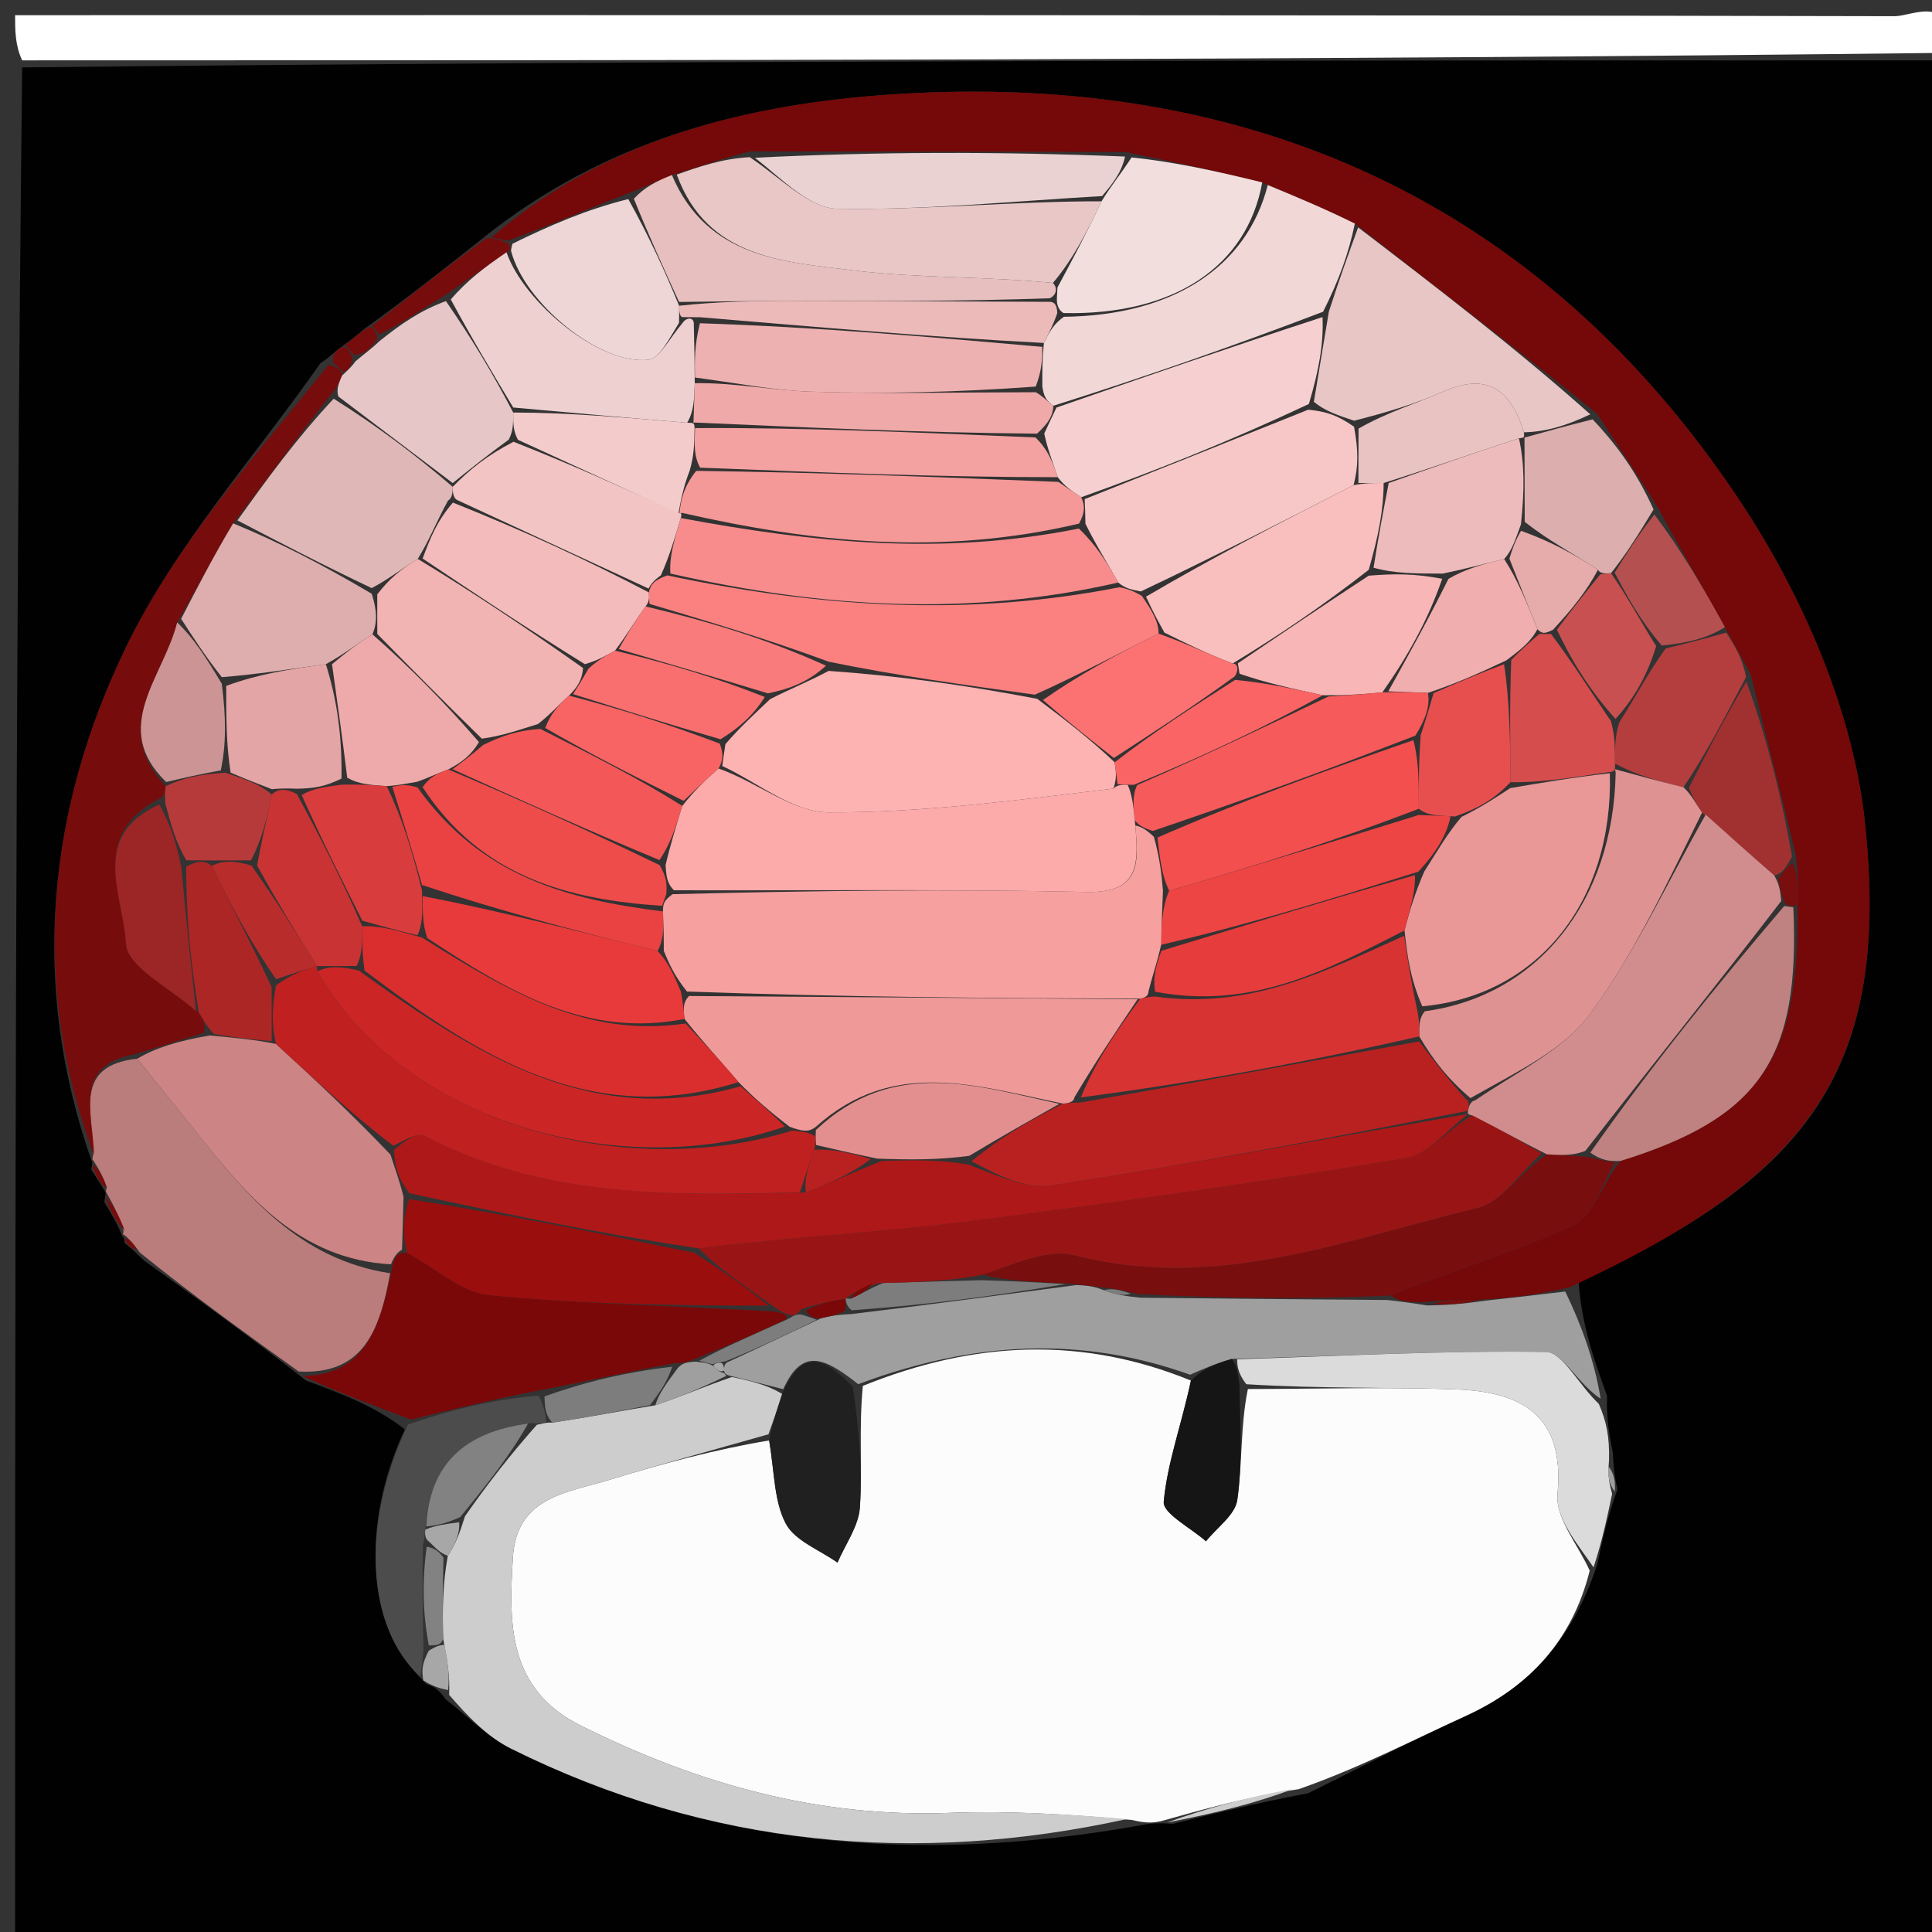 <svg version="1.1" id="Layer_1" xmlns="http://www.w3.org/2000/svg" xmlns:xlink="http://www.w3.org/1999/xlink" x="0px" y="0px"
	 width="100%" viewBox="0 0 128 128" enable-background="new 0 0 128 128" xml:space="preserve">
<rect x="0" y="0" width="128" height="128" fill="#333333" stroke="none"/>
<path fill="#020101" opacity="1" stroke="none" 
	d="
M129,4 
	C129,45.618 129,87.237 129,128.928 
	C86.431,128.928 43.862,128.928 1,128.928 
	C1,87.646 1,46.292 1.469,4.467 
	C44.292,3.998 86.646,3.999 129,4 
M22.444,23.102 
	C22.178,23.302 21.984,23.557 21.225,24.066 
	C16.88,30.276 11.664,36.063 8.39,42.794 
	C3.125,53.619 1.959,65.233 6.073,76.927 
	C6.073,76.927 6.17,76.861 6.049,77.497 
	C6.38,78.002 6.711,78.508 6.99,78.999 
	C6.99,78.999 7.017,78.951 6.912,79.645 
	C7.359,80.379 7.807,81.114 8.107,81.931 
	C8.107,81.931 8.212,81.798 8.249,82.35 
	C8.53,82.572 8.811,82.794 9.527,83.502 
	C12.948,85.957 16.369,88.412 20.276,91.464 
	C22.595,92.325 24.914,93.186 26.821,94.706 
	C23.854,101.076 24.273,107.796 28.252,111.567 
	C28.628,111.696 29.004,111.826 29.526,112.584 
	C30.963,113.687 32.266,115.059 33.857,115.851 
	C46.952,122.367 60.72,123.58 75.616,120.924 
	C76.052,120.835 76.488,120.745 77.714,120.833 
	C80.458,120.147 83.201,119.461 86.674,118.806 
	C90.138,117.097 93.563,115.301 97.077,113.7 
	C101.357,111.751 104.172,108.643 105.832,103.618 
	C106.157,102.069 106.483,100.52 107.161,98.676 
	C107.038,98.13 106.914,97.583 106.854,96.242 
	C106.645,95.21 106.435,94.179 106.466,92.461 
	C105.631,90.145 104.797,87.829 104.586,84.937 
	C119.992,77.864 125.253,70.723 123.56,54.524 
	C122.786,47.124 119.388,39.355 115.199,33.076 
	C102.028,13.334 82.725,4.712 59.255,6.244 
	C49.71,6.867 40.235,9.127 31.913,15.839 
	C29.495,17.756 27.076,19.673 24.133,21.794 
	C23.711,22.152 23.29,22.509 22.444,23.102 
z"/>
<path fill="#FFFFFF" opacity="1" stroke="none" 
	d="
M129,3.5 
	C86.646,3.999 44.292,3.998 1.469,3.999 
	C1,3.004 1,2.007 1,1.006 
	C42.507,1 84.014,0.985 125.52,1.073 
	C126.732,1.075 129.487,-0.532 129,3.5 
z"/>
<path fill="#FCFCFC" opacity="1" stroke="none" 
	d="
M105.323,104.063 
	C104.172,108.643 101.357,111.751 97.077,113.7 
	C93.563,115.301 90.138,117.097 86.057,118.534 
	C82.601,119.06 79.763,119.858 76.924,120.656 
	C76.488,120.745 76.052,120.835 74.988,120.577 
	C70.539,120.177 66.712,119.963 62.898,120.107 
	C54.206,120.434 46.186,118.169 38.489,114.332 
	C33.621,111.906 33.709,107.566 33.982,103.156 
	C34.23,99.154 37.623,98.887 40.416,98.033 
	C43.897,96.968 47.414,96.022 50.959,95.434 
	C51.317,97.565 51.279,99.474 52.063,100.946 
	C52.672,102.09 54.307,102.687 55.487,103.527 
	C56.006,102.307 56.888,101.111 56.97,99.862 
	C57.142,97.256 56.892,94.622 57.167,91.817 
	C64.562,88.831 71.668,88.514 78.901,91.467 
	C78.28,94.396 77.337,96.911 77.101,99.491 
	C77.029,100.273 78.911,101.234 79.898,102.113 
	C80.621,101.207 81.829,100.369 81.972,99.379 
	C82.318,96.969 82.17,94.487 82.675,92.027 
	C87.582,92.018 92.04,91.883 96.486,92.052 
	C100.771,92.214 103.685,93.727 103.19,98.969 
	C103.038,100.585 104.565,102.36 105.323,104.063 
z"/>
<path fill="#750808" opacity="1" stroke="none" 
	d="
M32.565,15.724 
	C40.235,9.127 49.71,6.867 59.255,6.244 
	C82.725,4.712 102.028,13.334 115.199,33.076 
	C119.388,39.355 122.786,47.124 123.56,54.524 
	C125.253,70.723 119.992,77.864 104.013,85.279 
	C101.773,85.804 100.104,85.987 97.959,86.121 
	C96.528,86.106 95.573,86.14 94.286,86.267 
	C93.277,86.283 92.599,86.206 92.173,85.828 
	C96.409,84.113 100.502,82.931 104.318,81.152 
	C105.58,80.564 106.126,78.44 107.353,76.919 
	C116.645,74.045 119.273,70.089 119.088,59.926 
	C119.241,58.831 119.117,57.915 118.975,56.596 
	C117.976,52.462 116.996,48.729 115.992,44.694 
	C115.434,43.565 114.901,42.739 114.282,41.551 
	C112.768,38.79 111.341,36.391 109.855,33.656 
	C108.513,31.452 107.228,29.583 105.791,27.382 
	C100.42,23.056 95.2,19.061 89.762,14.812 
	C87.694,13.791 85.843,13.025 83.626,12.085 
	C80.509,11.316 77.759,10.721 74.58,10.07 
	C66.102,10.031 58.053,10.049 49.662,10.028 
	C47.825,10.514 46.331,11.04 44.515,11.597 
	C43.448,12.018 42.704,12.407 41.588,12.816 
	C38.812,13.891 36.406,14.946 33.639,15.947 
	C33.04,15.837 32.802,15.781 32.565,15.724 
z"/>
<path fill="#CDCDCD" opacity="1" stroke="none" 
	d="
M50.916,95.025 
	C47.414,96.022 43.897,96.968 40.416,98.033 
	C37.623,98.887 34.23,99.154 33.982,103.156 
	C33.709,107.566 33.621,111.906 38.489,114.332 
	C46.186,118.169 54.206,120.434 62.898,120.107 
	C66.712,119.963 70.539,120.177 74.657,120.517 
	C60.72,123.58 46.952,122.367 33.857,115.851 
	C32.266,115.059 30.963,113.687 29.758,112.29 
	C29.811,110.989 29.633,109.982 29.36,108.568 
	C29.305,106.504 29.344,104.847 29.669,103.077 
	C30.215,102.244 30.474,101.523 30.804,100.457 
	C32.367,98.219 33.86,96.326 35.568,94.396 
	C35.781,94.358 36.194,94.221 36.593,94.253 
	C39.017,93.888 41.042,93.49 43.42,93.101 
	C45.239,92.477 46.706,91.845 48.491,91.23 
	C49.836,91.51 50.863,91.774 51.821,92.349 
	C51.474,93.449 51.195,94.237 50.916,95.025 
z"/>
<path fill="#9F9F9F" opacity="1" stroke="none" 
	d="
M51.89,92.038 
	C50.863,91.774 49.836,91.51 48.441,91.168 
	C48.074,91.09 47.978,90.972 47.974,90.808 
	C47.971,90.643 47.948,90.315 48.286,90.21 
	C50.454,89.216 52.283,88.328 54.416,87.331 
	C55.143,87.159 55.567,87.096 56.417,87.058 
	C61.565,86.443 66.287,85.802 71.33,85.137 
	C72.075,85.169 72.5,85.227 73.143,85.486 
	C73.942,85.778 74.522,85.867 75.563,85.977 
	C81.323,86.041 86.622,86.085 91.921,86.128 
	C92.599,86.206 93.277,86.283 94.559,86.489 
	C96.255,86.469 97.345,86.32 98.436,86.17 
	C100.104,85.987 101.773,85.804 103.702,85.567 
	C104.797,87.829 105.631,90.145 106.047,92.666 
	C104.564,91.717 103.515,89.585 102.435,89.569 
	C95.615,89.47 88.787,89.84 81.609,90.033 
	C80.454,90.366 79.652,90.722 78.85,91.079 
	C71.668,88.514 64.562,88.831 56.859,91.705 
	C54.647,89.959 53.161,89.226 51.89,92.038 
z"/>
<path fill="#BB7C7C" opacity="1" stroke="none" 
	d="
M19.79,90.866 
	C16.369,88.412 12.948,85.957 9.268,82.989 
	C8.743,82.25 8.478,82.024 8.212,81.798 
	C8.212,81.798 8.107,81.931 8.186,81.554 
	C7.849,80.435 7.433,79.693 7.017,78.951 
	C7.017,78.951 6.99,78.999 7.062,78.692 
	C6.812,77.877 6.491,77.369 6.17,76.861 
	C6.17,76.861 6.073,76.927 6.174,76.519 
	C6.13,73.592 4.875,70.607 9.097,70.139 
	C10.516,71.943 11.762,73.444 12.976,74.97 
	C16.369,79.234 19.808,83.424 25.849,84.358 
	C25.17,88.073 24.119,91.101 19.79,90.866 
z"/>
<path fill="#770C0C" opacity="1" stroke="none" 
	d="
M8.911,69.847 
	C4.875,70.607 6.13,73.592 6.233,76.521 
	C1.959,65.233 3.125,53.619 8.39,42.794 
	C11.664,36.063 16.88,30.276 21.768,24.162 
	C22.463,24.387 22.614,24.515 22.662,24.883 
	C22.424,25.437 22.289,25.751 21.855,26.219 
	C19.613,29.074 17.672,31.775 15.446,34.673 
	C14.109,36.912 13.055,38.956 11.739,41.238 
	C10.814,44.898 7.274,48.19 10.976,52.086 
	C10.929,52.546 10.912,52.729 10.489,52.946 
	C5.871,55.41 8.201,59.389 8.342,62.502 
	C8.413,64.066 11.347,65.501 13.178,67.096 
	C13.506,67.576 13.642,67.954 13.493,68.431 
	C11.776,68.969 10.343,69.408 8.911,69.847 
z"/>
<path fill="#7B0808" opacity="1" stroke="none" 
	d="
M20.033,91.165 
	C24.119,91.101 25.17,88.073 25.951,84.132 
	C26.123,83.214 26.334,82.966 26.969,83.001 
	C28.992,84.11 30.625,85.637 32.387,85.806 
	C38.559,86.396 44.777,86.518 51.331,86.889 
	C51.917,87.019 52.15,87.078 52.108,87.378 
	C49.901,88.437 47.968,89.255 45.79,90.132 
	C45.388,90.256 45.233,90.321 44.699,90.314 
	C41.58,90.885 38.84,91.527 35.703,92.117 
	C32.616,92.725 29.925,93.386 27.234,94.047 
	C24.914,93.186 22.595,92.325 20.033,91.165 
z"/>
<path fill="#DBDBDB" opacity="1" stroke="none" 
	d="
M81.962,90.056 
	C88.787,89.84 95.615,89.47 102.435,89.569 
	C103.515,89.585 104.564,91.717 105.926,93.01 
	C106.435,94.179 106.645,95.21 106.6,96.764 
	C106.5,97.848 106.654,98.41 106.808,98.971 
	C106.483,100.52 106.157,102.069 105.577,103.84 
	C104.565,102.36 103.038,100.585 103.19,98.969 
	C103.685,93.727 100.771,92.214 96.486,92.052 
	C92.04,91.883 87.582,92.018 82.569,91.709 
	C81.994,90.95 81.978,90.503 81.962,90.056 
z"/>
<path fill="#4D4C4C" opacity="1" stroke="none" 
	d="
M27.028,94.377 
	C29.925,93.386 32.616,92.725 35.678,92.459 
	C36.098,93.309 36.146,93.765 36.194,94.221 
	C36.194,94.221 35.781,94.358 35.196,94.28 
	C30.722,94.892 28.444,97.062 28.187,101.334 
	C28.137,101.533 28.147,101.945 28.026,102.311 
	C27.958,104.788 28.01,106.898 28.058,109.361 
	C27.985,110.176 27.914,110.637 27.844,111.099 
	C24.273,107.796 23.854,101.076 27.028,94.377 
z"/>
<path fill="#770C0C" opacity="1" stroke="none" 
	d="
M32.239,15.782 
	C32.802,15.781 33.04,15.837 33.591,16.095 
	C33.904,16.296 33.854,16.602 33.556,16.717 
	C32.104,17.706 30.949,18.581 29.473,19.566 
	C27.864,20.563 26.576,21.449 25.13,22.149 
	C24.971,21.964 24.658,21.59 24.658,21.59 
	C27.076,19.673 29.495,17.756 32.239,15.782 
z"/>
<path fill="#CDCDCD" opacity="1" stroke="none" 
	d="
M77.319,120.745 
	C79.763,119.858 82.601,119.06 85.692,118.519 
	C83.201,119.461 80.458,120.147 77.319,120.745 
z"/>
<path fill="#A7A7A7" opacity="1" stroke="none" 
	d="
M28.048,111.333 
	C27.914,110.637 27.985,110.176 28.406,109.365 
	C28.99,109.003 29.222,108.989 29.454,108.976 
	C29.633,109.982 29.811,110.989 29.684,111.975 
	C29.004,111.826 28.628,111.696 28.048,111.333 
z"/>
<path fill="#9F9F9F" opacity="1" stroke="none" 
	d="
M106.984,98.824 
	C106.654,98.41 106.5,97.848 106.569,97.162 
	C106.914,97.583 107.038,98.13 106.984,98.824 
z"/>
<path fill="#770C0C" opacity="1" stroke="none" 
	d="
M6.964,79.298 
	C7.433,79.693 7.849,80.435 8.26,81.512 
	C7.807,81.114 7.359,80.379 6.964,79.298 
z"/>
<path fill="#770C0C" opacity="1" stroke="none" 
	d="
M22.868,22.867 
	C23.29,22.509 23.711,22.152 24.395,21.692 
	C24.658,21.59 24.971,21.964 25.003,22.397 
	C24.579,23.138 24.123,23.446 23.468,23.532 
	C23.135,23.162 23.002,23.015 22.868,22.867 
z"/>
<path fill="#770C0C" opacity="1" stroke="none" 
	d="
M6.109,77.179 
	C6.491,77.369 6.812,77.877 7.088,78.699 
	C6.711,78.508 6.38,78.002 6.109,77.179 
z"/>
<path fill="#770C0C" opacity="1" stroke="none" 
	d="
M22.087,24.062 
	C21.984,23.557 22.178,23.302 22.656,22.985 
	C23.002,23.015 23.135,23.162 23.354,23.714 
	C23.258,24.351 23.033,24.526 22.765,24.644 
	C22.614,24.515 22.463,24.387 22.087,24.062 
z"/>
<path fill="#770C0C" opacity="1" stroke="none" 
	d="
M8.231,82.074 
	C8.478,82.024 8.743,82.25 9.051,82.746 
	C8.811,82.794 8.53,82.572 8.231,82.074 
z"/>
<path fill="#202020" opacity="1" stroke="none" 
	d="
M51.821,92.349 
	C53.161,89.226 54.647,89.959 56.507,91.888 
	C56.892,94.622 57.142,97.256 56.97,99.862 
	C56.888,101.111 56.006,102.307 55.487,103.527 
	C54.307,102.687 52.672,102.09 52.063,100.946 
	C51.279,99.474 51.317,97.565 50.959,95.434 
	C51.195,94.237 51.474,93.449 51.821,92.349 
z"/>
<path fill="#151515" opacity="1" stroke="none" 
	d="
M81.609,90.033 
	C81.978,90.503 81.994,90.95 82.115,91.715 
	C82.17,94.487 82.318,96.969 81.972,99.379 
	C81.829,100.369 80.621,101.207 79.898,102.113 
	C78.911,101.234 77.029,100.273 77.101,99.491 
	C77.337,96.911 78.28,94.396 78.901,91.467 
	C79.652,90.722 80.454,90.366 81.609,90.033 
z"/>
<path fill="#E8C6C6" opacity="1" stroke="none" 
	d="
M89.98,15.066 
	C95.2,19.061 100.42,23.056 105.362,27.451 
	C103.722,28.232 102.36,28.612 100.962,28.642 
	C100.015,25.525 98.294,24.76 95.583,25.956 
	C93.776,26.753 91.87,27.325 89.713,27.873 
	C88.612,27.499 87.808,27.25 87.046,26.621 
	C87.393,24.496 87.697,22.75 88.04,20.65 
	C88.713,18.553 89.346,16.809 89.98,15.066 
z"/>
<path fill="#780E0E" opacity="1" stroke="none" 
	d="
M72.925,85.284 
	C72.5,85.227 72.075,85.169 70.909,85.05 
	C68.451,84.93 66.735,84.873 65.117,84.448 
	C67.23,83.74 69.423,82.711 71.229,83.179 
	C80.576,85.595 89.158,82.127 97.888,80.033 
	C99.5,79.646 100.729,77.658 102.487,76.476 
	C103.551,76.548 104.263,76.553 105.301,76.674 
	C106.086,76.867 106.543,76.943 107,77.019 
	C106.126,78.44 105.58,80.564 104.318,81.152 
	C100.502,82.931 96.409,84.113 92.173,85.828 
	C86.622,86.085 81.323,86.041 75.368,85.732 
	C74.116,85.405 73.52,85.344 72.925,85.284 
z"/>
<path fill="#F2D7D7" opacity="1" stroke="none" 
	d="
M89.762,14.812 
	C89.346,16.809 88.713,18.553 87.658,20.654 
	C81.489,23.008 75.743,25.004 69.79,26.881 
	C69.328,26.554 69.155,26.293 69.057,25.603 
	C69.052,24.479 69.054,23.729 69.162,22.722 
	C69.534,21.971 69.8,21.478 70.48,20.989 
	C77.767,20.899 82.615,17.667 83.993,12.259 
	C85.843,13.025 87.694,13.791 89.762,14.812 
z"/>
<path fill="#E9C7C7" opacity="1" stroke="none" 
	d="
M44.838,11.566 
	C46.331,11.04 47.825,10.514 49.674,10.412 
	C51.844,11.886 53.645,13.8 55.478,13.831 
	C61.318,13.927 67.17,13.324 72.979,13.337 
	C71.98,15.472 71.02,17.26 69.76,18.745 
	C65.168,18.295 60.839,18.444 56.593,17.919 
	C51.966,17.347 46.873,17.143 44.838,11.566 
z"/>
<path fill="#EBD2D2" opacity="1" stroke="none" 
	d="
M73.017,12.99 
	C67.17,13.324 61.318,13.927 55.478,13.831 
	C53.645,13.8 51.844,11.886 50.016,10.451 
	C58.053,10.049 66.102,10.031 74.539,10.372 
	C74.291,11.484 73.654,12.237 73.017,12.99 
z"/>
<path fill="#F3DEDE" opacity="1" stroke="none" 
	d="
M72.979,13.337 
	C73.654,12.237 74.291,11.484 74.968,10.429 
	C77.759,10.721 80.509,11.316 83.626,12.085 
	C82.615,17.667 77.767,20.899 70.462,20.741 
	C70.03,20.491 70.011,19.995 70.023,19.758 
	C70.034,19.521 70.059,19.048 70.059,19.048 
	C71.02,17.26 71.98,15.472 72.979,13.337 
z"/>
<path fill="#C08181" opacity="1" stroke="none" 
	d="
M107.353,76.919 
	C106.543,76.943 106.086,76.867 105.362,76.365 
	C109.401,70.624 113.706,65.309 118.211,60.026 
	C118.411,60.058 118.812,60.106 118.812,60.106 
	C119.273,70.089 116.645,74.045 107.353,76.919 
z"/>
<path fill="#EED6D6" opacity="1" stroke="none" 
	d="
M33.854,16.602 
	C33.854,16.602 33.904,16.296 33.953,16.148 
	C36.406,14.946 38.812,13.891 41.624,13.188 
	C43.017,15.695 44.003,17.85 44.993,20.255 
	C44.997,20.505 44.997,21.005 44.987,21.385 
	C44.303,22.488 43.688,23.759 42.947,23.837 
	C39.705,24.18 34.729,20.058 33.854,16.602 
z"/>
<path fill="#E7BFBF" opacity="1" stroke="none" 
	d="
M44.99,20.005 
	C44.003,17.85 43.017,15.695 41.995,13.167 
	C42.704,12.407 43.448,12.018 44.515,11.597 
	C46.873,17.143 51.966,17.347 56.593,17.919 
	C60.839,18.444 65.168,18.295 69.76,18.745 
	C70.059,19.048 70.034,19.521 69.553,19.76 
	C63.594,19.975 58.116,19.941 52.639,19.934 
	C50.089,19.93 47.539,19.98 44.99,20.005 
z"/>
<path fill="#DCAEAE" opacity="1" stroke="none" 
	d="
M100.997,28.992 
	C102.36,28.612 103.722,28.232 105.513,27.783 
	C107.228,29.583 108.513,31.452 109.553,33.753 
	C108.529,35.439 107.751,36.693 106.735,37.973 
	C106.497,37.999 106.021,38.05 105.871,37.745 
	C104.154,36.627 102.587,35.815 101.016,34.574 
	C101.009,32.432 101.006,30.719 101.002,29.003 
	C101.001,29 100.997,28.992 100.997,28.992 
z"/>
<path fill="#B43E3E" opacity="1" stroke="none" 
	d="
M114.367,41.913 
	C114.901,42.739 115.434,43.565 115.68,44.853 
	C114.226,47.61 113.059,49.906 111.533,52.156 
	C109.783,51.729 108.393,51.346 106.999,50.591 
	C106.994,49.476 106.993,48.731 107.294,47.84 
	C108.394,46.127 109.192,44.561 110.359,42.958 
	C111.941,42.586 113.154,42.249 114.367,41.913 
z"/>
<path fill="#A13030" opacity="1" stroke="none" 
	d="
M111.892,52.201 
	C113.059,49.906 114.226,47.61 115.705,45.156 
	C116.996,48.729 117.976,52.462 118.729,56.739 
	C118.273,57.586 118.045,57.887 117.546,57.995 
	C115.853,56.525 114.429,55.248 112.767,53.834 
	C112.316,53.198 112.104,52.699 111.892,52.201 
z"/>
<path fill="#B55050" opacity="1" stroke="none" 
	d="
M114.282,41.551 
	C113.154,42.249 111.941,42.586 110.095,42.77 
	C108.632,41.062 107.802,39.504 106.973,37.947 
	C107.751,36.693 108.529,35.439 109.61,34.088 
	C111.341,36.391 112.768,38.79 114.282,41.551 
z"/>
<path fill="#780E0E" opacity="1" stroke="none" 
	d="
M117.816,58.189 
	C118.045,57.887 118.273,57.586 118.748,57.142 
	C119.117,57.915 119.241,58.831 119.088,59.926 
	C118.812,60.106 118.411,60.058 118.212,59.722 
	C117.948,58.987 117.882,58.588 117.816,58.189 
z"/>
<path fill="#780E0E" opacity="1" stroke="none" 
	d="
M97.959,86.121 
	C97.345,86.32 96.255,86.469 94.891,86.397 
	C95.573,86.14 96.528,86.106 97.959,86.121 
z"/>
<path fill="#828282" opacity="1" stroke="none" 
	d="
M28.238,101.135 
	C28.444,97.062 30.722,94.892 34.982,94.318 
	C33.86,96.326 32.367,98.219 30.495,100.506 
	C29.489,100.979 28.863,101.057 28.238,101.135 
z"/>
<path fill="#7D7D7D" opacity="1" stroke="none" 
	d="
M36.593,94.253 
	C36.146,93.765 36.098,93.309 36.075,92.512 
	C38.84,91.527 41.58,90.885 44.538,90.55 
	C44.192,91.602 43.629,92.347 43.067,93.093 
	C41.042,93.49 39.017,93.888 36.593,94.253 
z"/>
<path fill="#828282" opacity="1" stroke="none" 
	d="
M29.36,108.568 
	C29.222,108.989 28.99,109.003 28.41,109.012 
	C28.01,106.898 27.958,104.788 28.271,102.472 
	C28.885,102.574 29.134,102.882 29.382,103.19 
	C29.344,104.847 29.305,106.504 29.36,108.568 
z"/>
<path fill="#9F9F9F" opacity="1" stroke="none" 
	d="
M43.42,93.101 
	C43.629,92.347 44.192,91.602 44.916,90.621 
	C45.233,90.321 45.388,90.256 46.078,90.213 
	C46.806,90.286 46.999,90.336 47.286,90.525 
	C47.551,90.82 47.75,90.923 47.978,90.972 
	C47.978,90.972 48.074,91.09 48.123,91.152 
	C46.706,91.845 45.239,92.477 43.42,93.101 
z"/>
<path fill="#A7A7A7" opacity="1" stroke="none" 
	d="
M29.669,103.077 
	C29.134,102.882 28.885,102.574 28.391,102.106 
	C28.147,101.945 28.137,101.533 28.187,101.334 
	C28.863,101.057 29.489,100.979 30.424,100.852 
	C30.474,101.523 30.215,102.244 29.669,103.077 
z"/>
<path fill="#7D7D7D" opacity="1" stroke="none" 
	d="
M65.019,84.817 
	C66.735,84.873 68.451,84.93 70.588,85.074 
	C66.287,85.802 61.565,86.443 56.437,86.811 
	C56.03,86.538 56.022,86.043 56.013,86.029 
	C56.005,86.014 56.024,86.024 56.339,86.046 
	C57.132,85.714 57.612,85.36 58.524,85 
	C60.977,84.935 62.998,84.876 65.019,84.817 
z"/>
<path fill="#7D7D7D" opacity="1" stroke="none" 
	d="
M47.192,90.386 
	C46.999,90.336 46.806,90.286 46.324,90.154 
	C47.968,89.255 49.901,88.437 52.225,87.38 
	C52.617,87.14 52.827,87.027 53.155,87.109 
	C53.693,87.274 53.903,87.357 54.112,87.439 
	C52.283,88.328 50.454,89.216 48.093,90.183 
	C47.561,90.261 47.192,90.386 47.192,90.386 
z"/>
<path fill="#7B0808" opacity="1" stroke="none" 
	d="
M54.416,87.331 
	C53.903,87.357 53.693,87.274 53.39,86.838 
	C54.205,86.338 55.114,86.19 56.022,86.043 
	C56.022,86.043 56.03,86.538 56.01,86.785 
	C55.567,87.096 55.143,87.159 54.416,87.331 
z"/>
<path fill="#7D7D7D" opacity="1" stroke="none" 
	d="
M73.143,85.486 
	C73.52,85.344 74.116,85.405 74.907,85.711 
	C74.522,85.867 73.942,85.778 73.143,85.486 
z"/>
<path fill="#A7A7A7" opacity="1" stroke="none" 
	d="
M47.286,90.525 
	C47.192,90.386 47.561,90.261 47.754,90.288 
	C47.948,90.315 47.971,90.643 47.974,90.808 
	C47.75,90.923 47.551,90.82 47.286,90.525 
z"/>
<path fill="#CC8484" opacity="1" stroke="none" 
	d="
M26.637,82.797 
	C26.334,82.966 26.123,83.214 25.902,83.765 
	C19.808,83.424 16.369,79.234 12.976,74.97 
	C11.762,73.444 10.516,71.943 9.097,70.139 
	C10.343,69.408 11.776,68.969 13.894,68.602 
	C15.72,68.775 16.86,68.876 18.284,69.163 
	C20.992,71.636 23.417,73.922 25.871,76.496 
	C26.184,77.492 26.468,78.199 26.736,79.297 
	C26.693,80.724 26.665,81.76 26.637,82.797 
z"/>
<path fill="#E0B7B7" opacity="1" stroke="none" 
	d="
M15.73,34.477 
	C17.672,31.775 19.613,29.074 22.108,26.414 
	C25.105,28.305 27.549,30.155 29.993,32.253 
	C29.993,32.502 29.992,33 29.686,33.158 
	C28.919,34.545 28.459,35.774 27.677,37.029 
	C26.568,37.704 25.779,38.354 24.626,38.964 
	C21.417,37.442 18.573,35.959 15.73,34.477 
z"/>
<path fill="#E6C6C6" opacity="1" stroke="none" 
	d="
M29.993,32.004 
	C27.549,30.155 25.105,28.305 22.408,26.261 
	C22.289,25.751 22.424,25.437 22.662,24.883 
	C23.033,24.526 23.258,24.351 23.553,23.937 
	C24.123,23.446 24.579,23.138 25.162,22.583 
	C26.576,21.449 27.864,20.563 29.543,19.948 
	C31.291,22.479 32.647,24.739 34.002,27.332 
	C34.001,28.111 34.001,28.556 33.705,29.128 
	C32.27,30.172 31.132,31.088 29.993,32.004 
z"/>
<path fill="#DEAEAE" opacity="1" stroke="none" 
	d="
M15.446,34.673 
	C18.573,35.959 21.417,37.442 24.628,39.338 
	C24.997,40.503 24.997,41.252 24.676,42.027 
	C23.569,42.703 22.783,43.354 21.59,44.003 
	C19.119,44.339 17.054,44.676 14.695,44.864 
	C13.6,43.476 12.801,42.238 12.002,41 
	C13.055,38.956 14.109,36.912 15.446,34.673 
z"/>
<path fill="#9C2525" opacity="1" stroke="none" 
	d="
M12.986,66.994 
	C11.347,65.501 8.413,64.066 8.342,62.502 
	C8.201,59.389 5.871,55.41 10.554,53.299 
	C11.353,54.745 11.682,55.871 12.007,57.421 
	C12.331,60.894 12.659,63.944 12.986,66.994 
z"/>
<path fill="#CC9494" opacity="1" stroke="none" 
	d="
M11.739,41.238 
	C12.801,42.238 13.6,43.476 14.693,45.293 
	C14.987,47.592 14.988,49.313 14.628,51.04 
	C13.181,51.302 12.094,51.556 11.008,51.811 
	C7.274,48.19 10.814,44.898 11.739,41.238 
z"/>
<path fill="#AC2626" opacity="1" stroke="none" 
	d="
M13.178,67.096 
	C12.659,63.944 12.331,60.894 12.339,57.42 
	C13.117,56.999 13.56,57.002 14.038,57.36 
	C15.38,60.142 16.687,62.57 17.995,65.395 
	C17.998,66.855 17.999,67.916 18.001,68.977 
	C16.86,68.876 15.72,68.775 14.179,68.503 
	C13.642,67.954 13.506,67.576 13.178,67.096 
z"/>
<path fill="#B73A3A" opacity="1" stroke="none" 
	d="
M14.003,57.005 
	C13.56,57.002 13.117,56.999 12.342,56.996 
	C11.682,55.871 11.353,54.745 10.961,53.266 
	C10.912,52.729 10.929,52.546 10.976,52.086 
	C12.094,51.556 13.181,51.302 14.918,51.197 
	C16.381,51.659 17.194,51.971 18.005,52.632 
	C17.669,54.321 17.334,55.662 16.625,57.001 
	C15.501,57.002 14.752,57.003 14.003,57.005 
z"/>
<path fill="#991515" opacity="1" stroke="none" 
	d="
M56.013,86.029 
	C55.114,86.19 54.205,86.338 53.061,86.756 
	C52.827,87.027 52.617,87.14 52.5,87.138 
	C52.15,87.078 51.917,87.019 51.274,86.572 
	C49.242,85.123 47.622,84.063 46.292,82.709 
	C52.332,81.943 58.107,81.671 63.826,80.955 
	C73.615,79.731 83.385,78.331 93.12,76.737 
	C94.621,76.491 95.89,74.821 97.571,73.889 
	C99.296,74.781 100.715,75.595 102.134,76.41 
	C100.729,77.658 99.5,79.646 97.888,80.033 
	C89.158,82.127 80.576,85.595 71.229,83.179 
	C69.423,82.711 67.23,83.74 65.117,84.448 
	C62.998,84.876 60.977,84.935 58.212,85.012 
	C56.986,85.362 56.505,85.693 56.024,86.024 
	C56.024,86.024 56.005,86.014 56.013,86.029 
z"/>
<path fill="#9A0E0E" opacity="1" stroke="none" 
	d="
M46.001,83.003 
	C47.622,84.063 49.242,85.123 50.92,86.5 
	C44.777,86.518 38.559,86.396 32.387,85.806 
	C30.625,85.637 28.992,84.11 26.969,83.001 
	C26.665,81.76 26.693,80.724 27.104,79.445 
	C33.659,80.47 39.83,81.737 46.001,83.003 
z"/>
<path fill="#EED0D0" opacity="1" stroke="none" 
	d="
M34.003,26.999 
	C32.647,24.739 31.291,22.479 29.865,19.837 
	C30.949,18.581 32.104,17.706 33.556,16.717 
	C34.729,20.058 39.705,24.18 42.947,23.837 
	C43.688,23.759 44.303,22.488 45.226,21.39 
	C45.475,21.014 45.953,21.014 45.965,21.414 
	C46,22.88 46.022,23.947 46.03,25.388 
	C45.991,26.513 45.967,27.263 45.526,28.007 
	C41.407,27.667 37.705,27.333 34.003,26.999 
z"/>
<path fill="#F6D0D0" opacity="1" stroke="none" 
	d="
M69.996,27.001 
	C75.743,25.004 81.489,23.008 87.619,21.008 
	C87.697,22.75 87.393,24.496 86.716,26.764 
	C81.515,29.214 76.689,31.14 71.635,32.943 
	C70.98,32.522 70.552,32.225 70.078,31.615 
	C69.715,30.526 69.398,29.749 69.185,28.721 
	C69.525,27.98 69.761,27.49 69.996,27.001 
z"/>
<path fill="#F7C7C7" opacity="1" stroke="none" 
	d="
M71.863,33.067 
	C76.689,31.14 81.515,29.214 86.672,27.144 
	C87.808,27.25 88.612,27.499 89.71,28.273 
	C90.001,29.865 89.999,30.933 89.677,32.142 
	C84.859,34.603 80.363,36.922 75.582,39.185 
	C74.92,39.055 74.542,38.981 74.087,38.594 
	C73.309,37.195 72.607,36.11 71.913,34.697 
	C71.903,33.936 71.883,33.502 71.863,33.067 
z"/>
<path fill="#E9C2C2" opacity="1" stroke="none" 
	d="
M89.998,32 
	C89.999,30.933 90.001,29.865 90.006,28.397 
	C91.87,27.325 93.776,26.753 95.583,25.956 
	C98.294,24.76 100.015,25.525 100.962,28.642 
	C100.997,28.992 101.001,29 100.635,29.04 
	C97.514,30.054 94.759,31.028 91.669,32.001 
	C90.889,32.001 90.443,32 89.998,32 
z"/>
<path fill="#D18D8D" opacity="1" stroke="none" 
	d="
M102.487,76.476 
	C100.715,75.595 99.296,74.781 97.56,73.903 
	C97.243,73.839 97.234,73.807 97.263,73.591 
	C97.293,73.375 97.405,72.954 97.726,72.905 
	C100.53,70.988 103.605,69.555 105.362,67.157 
	C108.347,63.081 110.502,58.398 113.006,53.971 
	C114.429,55.248 115.853,56.525 117.546,57.995 
	C117.882,58.588 117.948,58.987 118.013,59.69 
	C113.706,65.309 109.401,70.624 105.035,76.248 
	C104.263,76.553 103.551,76.548 102.487,76.476 
z"/>
<path fill="#EEB1B1" opacity="1" stroke="none" 
	d="
M46.045,25.014 
	C46.022,23.947 46,22.88 46.372,21.416 
	C54.196,21.672 61.626,22.326 69.056,22.98 
	C69.054,23.729 69.052,24.479 68.621,25.611 
	C63.379,25.993 58.563,26.101 53.755,25.949 
	C51.177,25.868 48.614,25.34 46.045,25.014 
z"/>
<path fill="#EDBABA" opacity="1" stroke="none" 
	d="
M69.162,22.722 
	C61.626,22.326 54.196,21.672 46.36,21.016 
	C45.953,21.014 45.475,21.014 45.236,21.01 
	C44.997,21.005 44.997,20.505 44.993,20.255 
	C47.539,19.98 50.089,19.93 52.639,19.934 
	C58.116,19.941 63.594,19.975 69.542,19.997 
	C70.011,19.995 70.03,20.491 70.048,20.738 
	C69.8,21.478 69.534,21.971 69.162,22.722 
z"/>
<path fill="#F0A9A9" opacity="1" stroke="none" 
	d="
M46.03,25.388 
	C48.614,25.34 51.177,25.868 53.755,25.949 
	C58.563,26.101 63.379,25.993 68.627,25.986 
	C69.155,26.293 69.328,26.554 69.79,26.881 
	C69.761,27.49 69.525,27.98 68.708,28.731 
	C60.776,28.657 53.425,28.323 46.042,27.994 
	C46.009,28.001 45.943,28.013 45.943,28.013 
	C45.967,27.263 45.991,26.513 46.03,25.388 
z"/>
<path fill="#EDBBBB" opacity="1" stroke="none" 
	d="
M92.004,32.002 
	C94.759,31.028 97.514,30.054 100.636,29.043 
	C101.006,30.719 101.009,32.432 100.767,34.74 
	C100.348,35.892 100.175,36.45 99.656,37.038 
	C98.207,37.379 97.103,37.692 95.583,38.003 
	C93.778,38.001 92.389,38 91,37.612 
	C91.335,35.484 91.669,33.743 92.004,32.002 
z"/>
<path fill="#C85050" opacity="1" stroke="none" 
	d="
M106.735,37.973 
	C107.802,39.504 108.632,41.062 109.725,42.807 
	C109.192,44.561 108.394,46.127 107.032,47.633 
	C105.318,45.717 104.168,43.861 103.149,41.722 
	C104.193,40.308 105.107,39.179 106.021,38.05 
	C106.021,38.05 106.497,37.999 106.735,37.973 
z"/>
<path fill="#E6ABAB" opacity="1" stroke="none" 
	d="
M105.871,37.745 
	C105.107,39.179 104.193,40.308 102.893,41.721 
	C102.337,42.002 102.166,42 101.861,41.687 
	C101.151,39.921 100.576,38.465 100.002,37.009 
	C100.175,36.45 100.348,35.892 100.771,35.168 
	C102.587,35.815 104.154,36.627 105.871,37.745 
z"/>
<path fill="#DE9292" opacity="1" stroke="none" 
	d="
M112.767,53.834 
	C110.502,58.398 108.347,63.081 105.362,67.157 
	C103.605,69.555 100.53,70.988 97.421,72.754 
	C95.872,71.433 94.948,70.214 94.03,68.662 
	C94.027,67.886 94.02,67.442 94.401,66.999 
	C101.953,65.966 106.88,59.659 107.042,51.217 
	C107.037,51.131 107.003,50.963 107.003,50.963 
	C108.393,51.346 109.783,51.729 111.533,52.156 
	C112.104,52.699 112.316,53.198 112.767,53.834 
z"/>
<path fill="#D64D4D" opacity="1" stroke="none" 
	d="
M101.996,41.997 
	C102.166,42 102.337,42.002 102.762,42.005 
	C104.168,43.861 105.318,45.717 106.73,47.78 
	C106.993,48.731 106.994,49.476 106.999,50.591 
	C107.003,50.963 107.037,51.131 106.652,51.143 
	C104.198,51.507 102.129,51.86 100.073,51.821 
	C100.052,48.943 100.019,46.456 100.125,43.722 
	C100.841,42.982 101.419,42.489 101.996,41.997 
z"/>
<path fill="#7B0808" opacity="1" stroke="none" 
	d="
M56.339,86.046 
	C56.505,85.693 56.986,85.362 57.779,85.018 
	C57.612,85.36 57.132,85.714 56.339,86.046 
z"/>
<path fill="#AF1818" opacity="1" stroke="none" 
	d="
M46.292,82.709 
	C39.83,81.737 33.659,80.47 27.12,79.055 
	C26.468,78.199 26.184,77.492 26.098,76.199 
	C26.907,75.476 27.682,75.025 28.103,75.247 
	C35.978,79.388 44.481,79.215 53.396,78.999 
	C55.195,78.315 56.597,77.629 58.424,76.915 
	C60.555,76.857 62.261,76.828 64.13,77.151 
	C66.09,77.878 67.971,78.797 69.671,78.536 
	C78.883,77.12 88.051,75.414 97.234,73.807 
	C97.234,73.807 97.243,73.839 97.254,73.825 
	C95.89,74.821 94.621,76.491 93.12,76.737 
	C83.385,78.331 73.615,79.731 63.826,80.955 
	C58.107,81.671 52.332,81.943 46.292,82.709 
z"/>
<path fill="#C02020" opacity="1" stroke="none" 
	d="
M52.998,78.997 
	C44.481,79.215 35.978,79.388 28.103,75.247 
	C27.682,75.025 26.907,75.476 26.069,75.911 
	C23.417,73.922 20.992,71.636 18.284,69.163 
	C17.999,67.916 17.998,66.855 18.291,65.272 
	C19.387,64.499 20.19,64.248 20.996,63.998 
	C21,64 20.999,64.006 21.034,64.351 
	C26.929,74.684 41.633,78.277 52.478,74.906 
	C53.18,74.97 53.58,75.017 53.997,75.264 
	C54.013,75.464 54.072,75.86 53.939,76.17 
	C53.537,77.318 53.268,78.158 52.998,78.997 
z"/>
<path fill="#F3BBBB" opacity="1" stroke="none" 
	d="
M27.999,37.004 
	C28.459,35.774 28.919,34.545 30.007,33.298 
	C34.746,35.185 38.858,37.09 42.988,39.248 
	C43.014,39.67 43.021,39.84 42.774,40.178 
	C42.01,41.23 41.501,42.113 40.744,43.107 
	C40.033,43.495 39.57,43.772 38.748,44.002 
	C34.925,41.638 31.462,39.321 27.999,37.004 
z"/>
<path fill="#F2B3B3" opacity="1" stroke="none" 
	d="
M27.677,37.029 
	C31.462,39.321 34.925,41.638 38.629,44.258 
	C38.569,45.036 38.269,45.512 37.7,46.086 
	C36.944,46.761 36.456,47.336 35.64,47.97 
	C34.278,48.393 33.244,48.758 31.922,48.938 
	C29.421,46.503 27.209,44.252 24.997,42.002 
	C24.997,41.252 24.997,40.503 24.994,39.378 
	C25.779,38.354 26.568,37.704 27.677,37.029 
z"/>
<path fill="#F2C4C4" opacity="1" stroke="none" 
	d="
M42.97,38.994 
	C38.858,37.09 34.746,35.185 30.313,33.14 
	C29.992,33 29.993,32.502 29.993,32.253 
	C31.132,31.088 32.27,30.172 34.022,29.268 
	C38.073,30.857 41.511,32.435 45.012,34.002 
	C45.076,33.991 45.204,33.982 45.106,34.323 
	C44.671,35.775 44.333,36.886 43.784,38.119 
	C43.32,38.45 43.119,38.701 42.97,38.994 
z"/>
<path fill="#F3CBCB" opacity="1" stroke="none" 
	d="
M44.949,34.013 
	C41.511,32.435 38.073,30.857 34.318,29.14 
	C34.001,28.556 34.001,28.111 34.002,27.332 
	C37.705,27.333 41.407,27.667 45.526,28.007 
	C45.943,28.013 46.009,28.001 46.017,28.368 
	C46,29.481 45.974,30.227 45.691,31.185 
	C45.272,32.269 45.11,33.141 44.949,34.013 
z"/>
<path fill="#EEAAAA" opacity="1" stroke="none" 
	d="
M24.676,42.027 
	C27.209,44.252 29.421,46.503 31.732,49.164 
	C31.215,50.038 30.6,50.5 29.698,50.977 
	C28.927,51.252 28.442,51.514 27.623,51.797 
	C26.857,51.923 26.425,52.028 25.621,52.084 
	C24.502,51.998 23.754,51.96 23.004,51.52 
	C22.666,48.746 22.331,46.376 21.997,44.005 
	C22.783,43.354 23.569,42.703 24.676,42.027 
z"/>
<path fill="#E3A5A5" opacity="1" stroke="none" 
	d="
M21.59,44.003 
	C22.331,46.376 22.666,48.746 22.625,51.583 
	C21.491,52.142 20.731,52.234 19.648,52.254 
	C18.885,52.216 18.446,52.25 18.006,52.284 
	C17.194,51.971 16.381,51.659 15.279,51.19 
	C14.988,49.313 14.987,47.592 14.988,45.442 
	C17.054,44.676 19.119,44.339 21.59,44.003 
z"/>
<path fill="#B92C2C" opacity="1" stroke="none" 
	d="
M20.993,63.997 
	C20.19,64.248 19.387,64.499 18.289,64.874 
	C16.687,62.57 15.38,60.142 14.038,57.36 
	C14.752,57.003 15.501,57.002 16.66,57.345 
	C18.378,59.792 19.685,61.894 20.993,63.997 
z"/>
<path fill="#C93333" opacity="1" stroke="none" 
	d="
M20.996,63.998 
	C19.685,61.894 18.378,59.792 17.035,57.346 
	C17.334,55.662 17.669,54.321 18.005,52.632 
	C18.446,52.25 18.885,52.216 19.663,52.599 
	C21.335,55.677 22.668,58.336 24,61.372 
	C24,62.499 24,63.25 23.625,64.001 
	C22.5,64.002 21.749,64.004 20.999,64.006 
	C20.999,64.006 21,64 20.996,63.998 
z"/>
<path fill="#F59898" opacity="1" stroke="none" 
	d="
M45.012,34.002 
	C45.11,33.141 45.272,32.269 46.125,31.196 
	C54.587,31.306 62.355,31.617 70.124,31.927 
	C70.552,32.225 70.98,32.522 71.635,32.943 
	C71.883,33.502 71.903,33.936 71.49,34.69 
	C62.353,36.852 53.758,35.933 45.204,33.982 
	C45.204,33.982 45.076,33.991 45.012,34.002 
z"/>
<path fill="#F3A1A1" opacity="1" stroke="none" 
	d="
M70.078,31.615 
	C62.355,31.617 54.587,31.306 46.383,30.984 
	C45.974,30.227 46,29.481 46.05,28.361 
	C53.425,28.323 60.776,28.657 68.603,28.982 
	C69.398,29.749 69.715,30.526 70.078,31.615 
z"/>
<path fill="#FB8181" opacity="1" stroke="none" 
	d="
M42.988,39.248 
	C43.119,38.701 43.32,38.45 44.206,38.12 
	C54.551,40.309 64.319,40.843 74.163,38.908 
	C74.542,38.981 74.92,39.055 75.643,39.474 
	C76.374,40.518 76.761,41.216 76.758,41.981 
	C73.892,43.398 71.415,44.749 68.56,46.024 
	C63.816,45.361 59.45,44.773 54.91,43.841 
	C50.833,42.334 46.931,41.171 43.029,40.009 
	C43.021,39.84 43.014,39.67 42.988,39.248 
z"/>
<path fill="#F88C8C" opacity="1" stroke="none" 
	d="
M74.087,38.594 
	C64.319,40.843 54.551,40.309 44.416,37.999 
	C44.333,36.886 44.671,35.775 45.106,34.323 
	C53.758,35.933 62.353,36.852 71.481,35.017 
	C72.607,36.11 73.309,37.195 74.087,38.594 
z"/>
<path fill="#F9BEBE" opacity="1" stroke="none" 
	d="
M77.148,41.915 
	C76.761,41.216 76.374,40.518 75.927,39.53 
	C80.363,36.922 84.859,34.603 89.677,32.142 
	C90.443,32 90.889,32.001 91.669,32.001 
	C91.669,33.743 91.335,35.484 90.681,37.753 
	C87.578,40.169 84.795,42.057 81.663,43.959 
	C79.925,43.286 78.537,42.601 77.148,41.915 
z"/>
<path fill="#B92121" opacity="1" stroke="none" 
	d="
M97.263,73.591 
	C88.051,75.414 78.883,77.12 69.671,78.536 
	C67.971,78.797 66.09,77.878 64.374,76.932 
	C66.367,75.284 68.278,74.208 70.429,73.116 
	C70.669,73.1 71.147,73.054 71.581,73.045 
	C79.351,71.689 86.688,70.342 94.025,68.996 
	C94.948,70.214 95.872,71.433 97.1,72.803 
	C97.405,72.954 97.293,73.375 97.263,73.591 
z"/>
<path fill="#F8B6B6" opacity="1" stroke="none" 
	d="
M82.011,43.946 
	C84.795,42.057 87.578,40.169 90.681,38.14 
	C92.389,38 93.778,38.001 95.549,38.348 
	C94.614,41.063 93.297,43.433 91.587,45.871 
	C90.134,46.009 89.073,46.077 87.641,46.063 
	C85.565,45.61 83.859,45.239 82.122,44.636 
	C82.091,44.405 82.011,43.946 82.011,43.946 
z"/>
<path fill="#F1AEAE" opacity="1" stroke="none" 
	d="
M91.98,45.802 
	C93.297,43.433 94.614,41.063 95.965,38.349 
	C97.103,37.692 98.207,37.379 99.656,37.038 
	C100.576,38.465 101.151,39.921 101.861,41.687 
	C101.419,42.489 100.841,42.982 99.788,43.756 
	C97.868,44.665 96.424,45.292 94.605,45.906 
	C93.48,45.863 92.73,45.833 91.98,45.802 
z"/>
<path fill="#E99797" opacity="1" stroke="none" 
	d="
M100.059,52.213 
	C102.129,51.86 104.198,51.507 106.658,51.228 
	C106.88,59.659 101.953,65.966 94.231,66.672 
	C93.458,64.897 93.243,63.448 93.053,61.644 
	C93.431,60.179 93.785,59.071 94.368,57.731 
	C95.239,56.368 95.88,55.237 96.828,54.12 
	C98.11,53.493 99.085,52.853 100.059,52.213 
z"/>
<path fill="#D73333" opacity="1" stroke="none" 
	d="
M93.028,62 
	C93.243,63.448 93.458,64.897 93.843,66.672 
	C94.02,67.442 94.027,67.886 94.03,68.662 
	C86.688,70.342 79.351,71.689 71.61,72.706 
	C72.595,70.317 73.984,68.258 75.553,66.163 
	C75.733,66.126 76.09,66.03 76.532,66.022 
	C82.886,66.92 87.912,64.282 93.028,62 
z"/>
<path fill="#E74F4F" opacity="1" stroke="none" 
	d="
M100.073,51.821 
	C99.085,52.853 98.11,53.493 96.405,54.094 
	C95.116,54.034 94.557,54.015 93.998,53.58 
	C93.999,51.777 93.998,50.391 94.127,48.703 
	C94.498,47.574 94.739,46.746 94.981,45.919 
	C96.424,45.292 97.868,44.665 99.649,44.004 
	C100.019,46.456 100.052,48.943 100.073,51.821 
z"/>
<path fill="#E48F8F" opacity="1" stroke="none" 
	d="
M70.19,73.132 
	C68.278,74.208 66.367,75.284 64.211,76.579 
	C62.261,76.828 60.555,76.857 58.118,76.76 
	C56.282,76.376 55.177,76.118 54.072,75.86 
	C54.072,75.86 54.013,75.464 54.052,74.867 
	C59.185,70.037 64.713,71.955 70.19,73.132 
z"/>
<path fill="#B92121" opacity="1" stroke="none" 
	d="
M53.939,76.17 
	C55.177,76.118 56.282,76.376 57.692,76.789 
	C56.597,77.629 55.195,78.315 53.396,78.999 
	C53.268,78.158 53.537,77.318 53.939,76.17 
z"/>
<path fill="#EF9999" opacity="1" stroke="none" 
	d="
M70.429,73.116 
	C64.713,71.955 59.185,70.037 54.036,74.667 
	C53.58,75.017 53.18,74.97 52.309,74.648 
	C50.914,73.572 49.989,72.771 48.929,71.691 
	C47.669,70.21 46.544,69.009 45.351,67.508 
	C45.269,66.8 45.255,66.391 45.646,65.987 
	C55.824,66.06 65.599,66.13 75.373,66.199 
	C73.984,68.258 72.595,70.317 71.176,72.715 
	C71.147,73.054 70.669,73.1 70.429,73.116 
z"/>
<path fill="#CC2525" opacity="1" stroke="none" 
	d="
M49.064,71.97 
	C49.989,72.771 50.914,73.572 52.007,74.63 
	C41.633,78.277 26.929,74.684 21.034,64.351 
	C21.749,64.004 22.5,64.002 23.779,64.304 
	C31.685,70.007 39.255,74.754 49.064,71.97 
z"/>
<path fill="#FA7B7B" opacity="1" stroke="none" 
	d="
M42.774,40.178 
	C46.931,41.171 50.833,42.334 54.724,44.105 
	C53.552,45.168 52.39,45.624 50.877,45.937 
	C47.348,44.861 44.17,43.929 40.992,42.997 
	C41.501,42.113 42.01,41.23 42.774,40.178 
z"/>
<path fill="#F96F6F" opacity="1" stroke="none" 
	d="
M40.744,43.107 
	C44.17,43.929 47.348,44.861 50.67,46.177 
	C49.912,47.378 49.011,48.196 47.734,48.977 
	C44.229,47.956 41.099,46.972 37.969,45.987 
	C38.269,45.512 38.569,45.036 38.988,44.304 
	C39.57,43.772 40.033,43.495 40.744,43.107 
z"/>
<path fill="#F35757" opacity="1" stroke="none" 
	d="
M29.984,50.963 
	C30.6,50.5 31.215,50.038 32.021,49.349 
	C33.244,48.758 34.278,48.393 35.793,48.289 
	C39.281,50.053 42.286,51.556 45.205,53.394 
	C44.774,54.814 44.428,55.9 43.691,56.984 
	C38.861,54.976 34.423,52.969 29.984,50.963 
z"/>
<path fill="#F86363" opacity="1" stroke="none" 
	d="
M45.291,53.059 
	C42.286,51.556 39.281,50.053 36.122,48.231 
	C36.456,47.336 36.944,46.761 37.7,46.086 
	C41.099,46.972 44.229,47.956 47.685,49.266 
	C47.957,49.978 47.904,50.364 47.609,50.915 
	C46.674,51.739 45.983,52.399 45.291,53.059 
z"/>
<path fill="#EA4242" opacity="1" stroke="none" 
	d="
M25.993,52.133 
	C26.425,52.028 26.857,51.923 27.663,52.171 
	C31.865,58.082 37.606,59.597 43.922,60.386 
	C43.978,61.506 43.978,62.255 43.567,63.003 
	C38.105,61.667 33.055,60.332 27.962,58.633 
	C27.277,56.224 26.635,54.178 25.993,52.133 
z"/>
<path fill="#EE4B4B" opacity="1" stroke="none" 
	d="
M43.868,60.015 
	C37.606,59.597 31.865,58.082 27.997,52.149 
	C28.442,51.514 28.927,51.252 29.698,50.977 
	C34.423,52.969 38.861,54.976 43.704,57.317 
	C44.152,58.093 44.195,58.534 44.144,59.235 
	C43.99,59.668 43.929,59.842 43.868,60.015 
z"/>
<path fill="#D83C3C" opacity="1" stroke="none" 
	d="
M25.621,52.084 
	C26.635,54.178 27.277,56.224 27.96,59.008 
	C28.001,60.496 28.001,61.246 27.656,61.964 
	C26.207,61.621 25.104,61.308 24.001,60.996 
	C22.668,58.336 21.335,55.677 19.987,52.672 
	C20.731,52.234 21.491,52.142 22.628,51.986 
	C23.754,51.96 24.502,51.998 25.621,52.084 
z"/>
<path fill="#DA2E2E" opacity="1" stroke="none" 
	d="
M24,61.372 
	C25.104,61.308 26.207,61.621 27.964,62.118 
	C33.703,65.709 38.897,68.783 45.419,67.807 
	C46.544,69.009 47.669,70.21 48.929,71.691 
	C39.255,74.754 31.685,70.007 24.155,64.305 
	C24,63.25 24,62.499 24,61.372 
z"/>
<path fill="#FEB3B3" opacity="1" stroke="none" 
	d="
M47.852,50.75 
	C47.904,50.364 47.957,49.978 48.06,49.303 
	C49.011,48.196 49.912,47.378 51.022,46.32 
	C52.39,45.624 53.552,45.168 54.899,44.449 
	C59.45,44.773 63.816,45.361 68.722,46.301 
	C70.774,47.841 72.286,49.029 73.85,50.504 
	C73.948,51.178 73.993,51.566 73.77,52.246 
	C67.292,53.024 61.079,53.848 54.87,53.821 
	C52.526,53.81 50.191,51.831 47.852,50.75 
z"/>
<path fill="#FC7272" opacity="1" stroke="none" 
	d="
M73.797,50.217 
	C72.286,49.029 70.774,47.841 69.1,46.377 
	C71.415,44.749 73.892,43.398 76.758,41.981 
	C78.537,42.601 79.925,43.286 81.663,43.959 
	C82.011,43.946 82.091,44.405 81.801,44.813 
	C78.939,46.886 76.368,48.551 73.797,50.217 
z"/>
<path fill="#F65A5A" opacity="1" stroke="none" 
	d="
M94.605,45.906 
	C94.739,46.746 94.498,47.574 93.77,48.737 
	C87.725,51.084 82.166,53.094 76.369,55.056 
	C75.839,54.865 75.533,54.759 75.185,54.358 
	C75.084,53.356 75.013,52.687 75.342,52.013 
	C79.833,50.053 83.923,48.099 88.012,46.145 
	C89.073,46.077 90.134,46.009 91.587,45.871 
	C92.73,45.833 93.48,45.863 94.605,45.906 
z"/>
<path fill="#FB6464" opacity="1" stroke="none" 
	d="
M87.641,46.063 
	C83.923,48.099 79.833,50.053 75.117,51.997 
	C74.49,51.987 74.038,51.953 74.038,51.953 
	C73.993,51.566 73.948,51.178 73.85,50.504 
	C76.368,48.551 78.939,46.886 81.832,45.044 
	C83.859,45.239 85.565,45.61 87.641,46.063 
z"/>
<path fill="#ED4444" opacity="1" stroke="none" 
	d="
M93.997,53.995 
	C94.557,54.015 95.116,54.034 96.099,54.08 
	C95.88,55.237 95.239,56.368 93.973,57.748 
	C87.881,59.662 82.414,61.327 76.929,62.594 
	C76.957,61.134 77.004,60.072 77.459,59.006 
	C83.245,57.333 88.621,55.664 93.997,53.995 
z"/>
<path fill="#E63C3C" opacity="1" stroke="none" 
	d="
M76.947,62.992 
	C82.414,61.327 87.881,59.662 93.744,57.98 
	C93.785,59.071 93.431,60.179 93.053,61.644 
	C87.912,64.282 82.886,66.92 76.525,65.702 
	C76.366,64.59 76.657,63.791 76.947,62.992 
z"/>
<path fill="#F6A0A0" opacity="1" stroke="none" 
	d="
M76.929,62.594 
	C76.657,63.791 76.366,64.59 76.083,65.709 
	C76.09,66.03 75.733,66.126 75.553,66.163 
	C65.599,66.13 55.824,66.06 45.512,65.691 
	C44.643,64.595 44.311,63.799 43.979,63.004 
	C43.978,62.255 43.978,61.506 43.922,60.386 
	C43.929,59.842 43.99,59.668 44.557,59.242 
	C54.04,59.005 63.019,58.9 71.991,59.096 
	C75.619,59.175 75.44,57.102 75.215,54.69 
	C75.533,54.759 75.839,54.865 76.448,55.442 
	C76.86,56.921 76.955,57.965 77.05,59.01 
	C77.004,60.072 76.957,61.134 76.929,62.594 
z"/>
<path fill="#F34F4F" opacity="1" stroke="none" 
	d="
M77.459,59.006 
	C76.955,57.965 76.86,56.921 76.686,55.49 
	C82.166,53.094 87.725,51.084 93.641,49.039 
	C93.998,50.391 93.999,51.777 93.998,53.58 
	C88.621,55.664 83.245,57.333 77.459,59.006 
z"/>
<path fill="#E83A3A" opacity="1" stroke="none" 
	d="
M43.567,63.003 
	C44.311,63.799 44.643,64.595 45.108,65.687 
	C45.255,66.391 45.269,66.8 45.351,67.508 
	C38.897,68.783 33.703,65.709 28.309,62.149 
	C28.001,61.246 28.001,60.496 28.003,59.371 
	C33.055,60.332 38.105,61.667 43.567,63.003 
z"/>
<path fill="#FCAAAA" opacity="1" stroke="none" 
	d="
M75.185,54.358 
	C75.44,57.102 75.619,59.175 71.991,59.096 
	C63.019,58.9 54.04,59.005 44.651,58.983 
	C44.195,58.534 44.152,58.093 44.095,57.319 
	C44.428,55.9 44.774,54.814 45.205,53.394 
	C45.983,52.399 46.674,51.739 47.609,50.915 
	C50.191,51.831 52.526,53.81 54.87,53.821 
	C61.079,53.848 67.292,53.024 73.77,52.246 
	C74.038,51.953 74.49,51.987 74.716,52.003 
	C75.013,52.687 75.084,53.356 75.185,54.358 
z"/>
</svg>